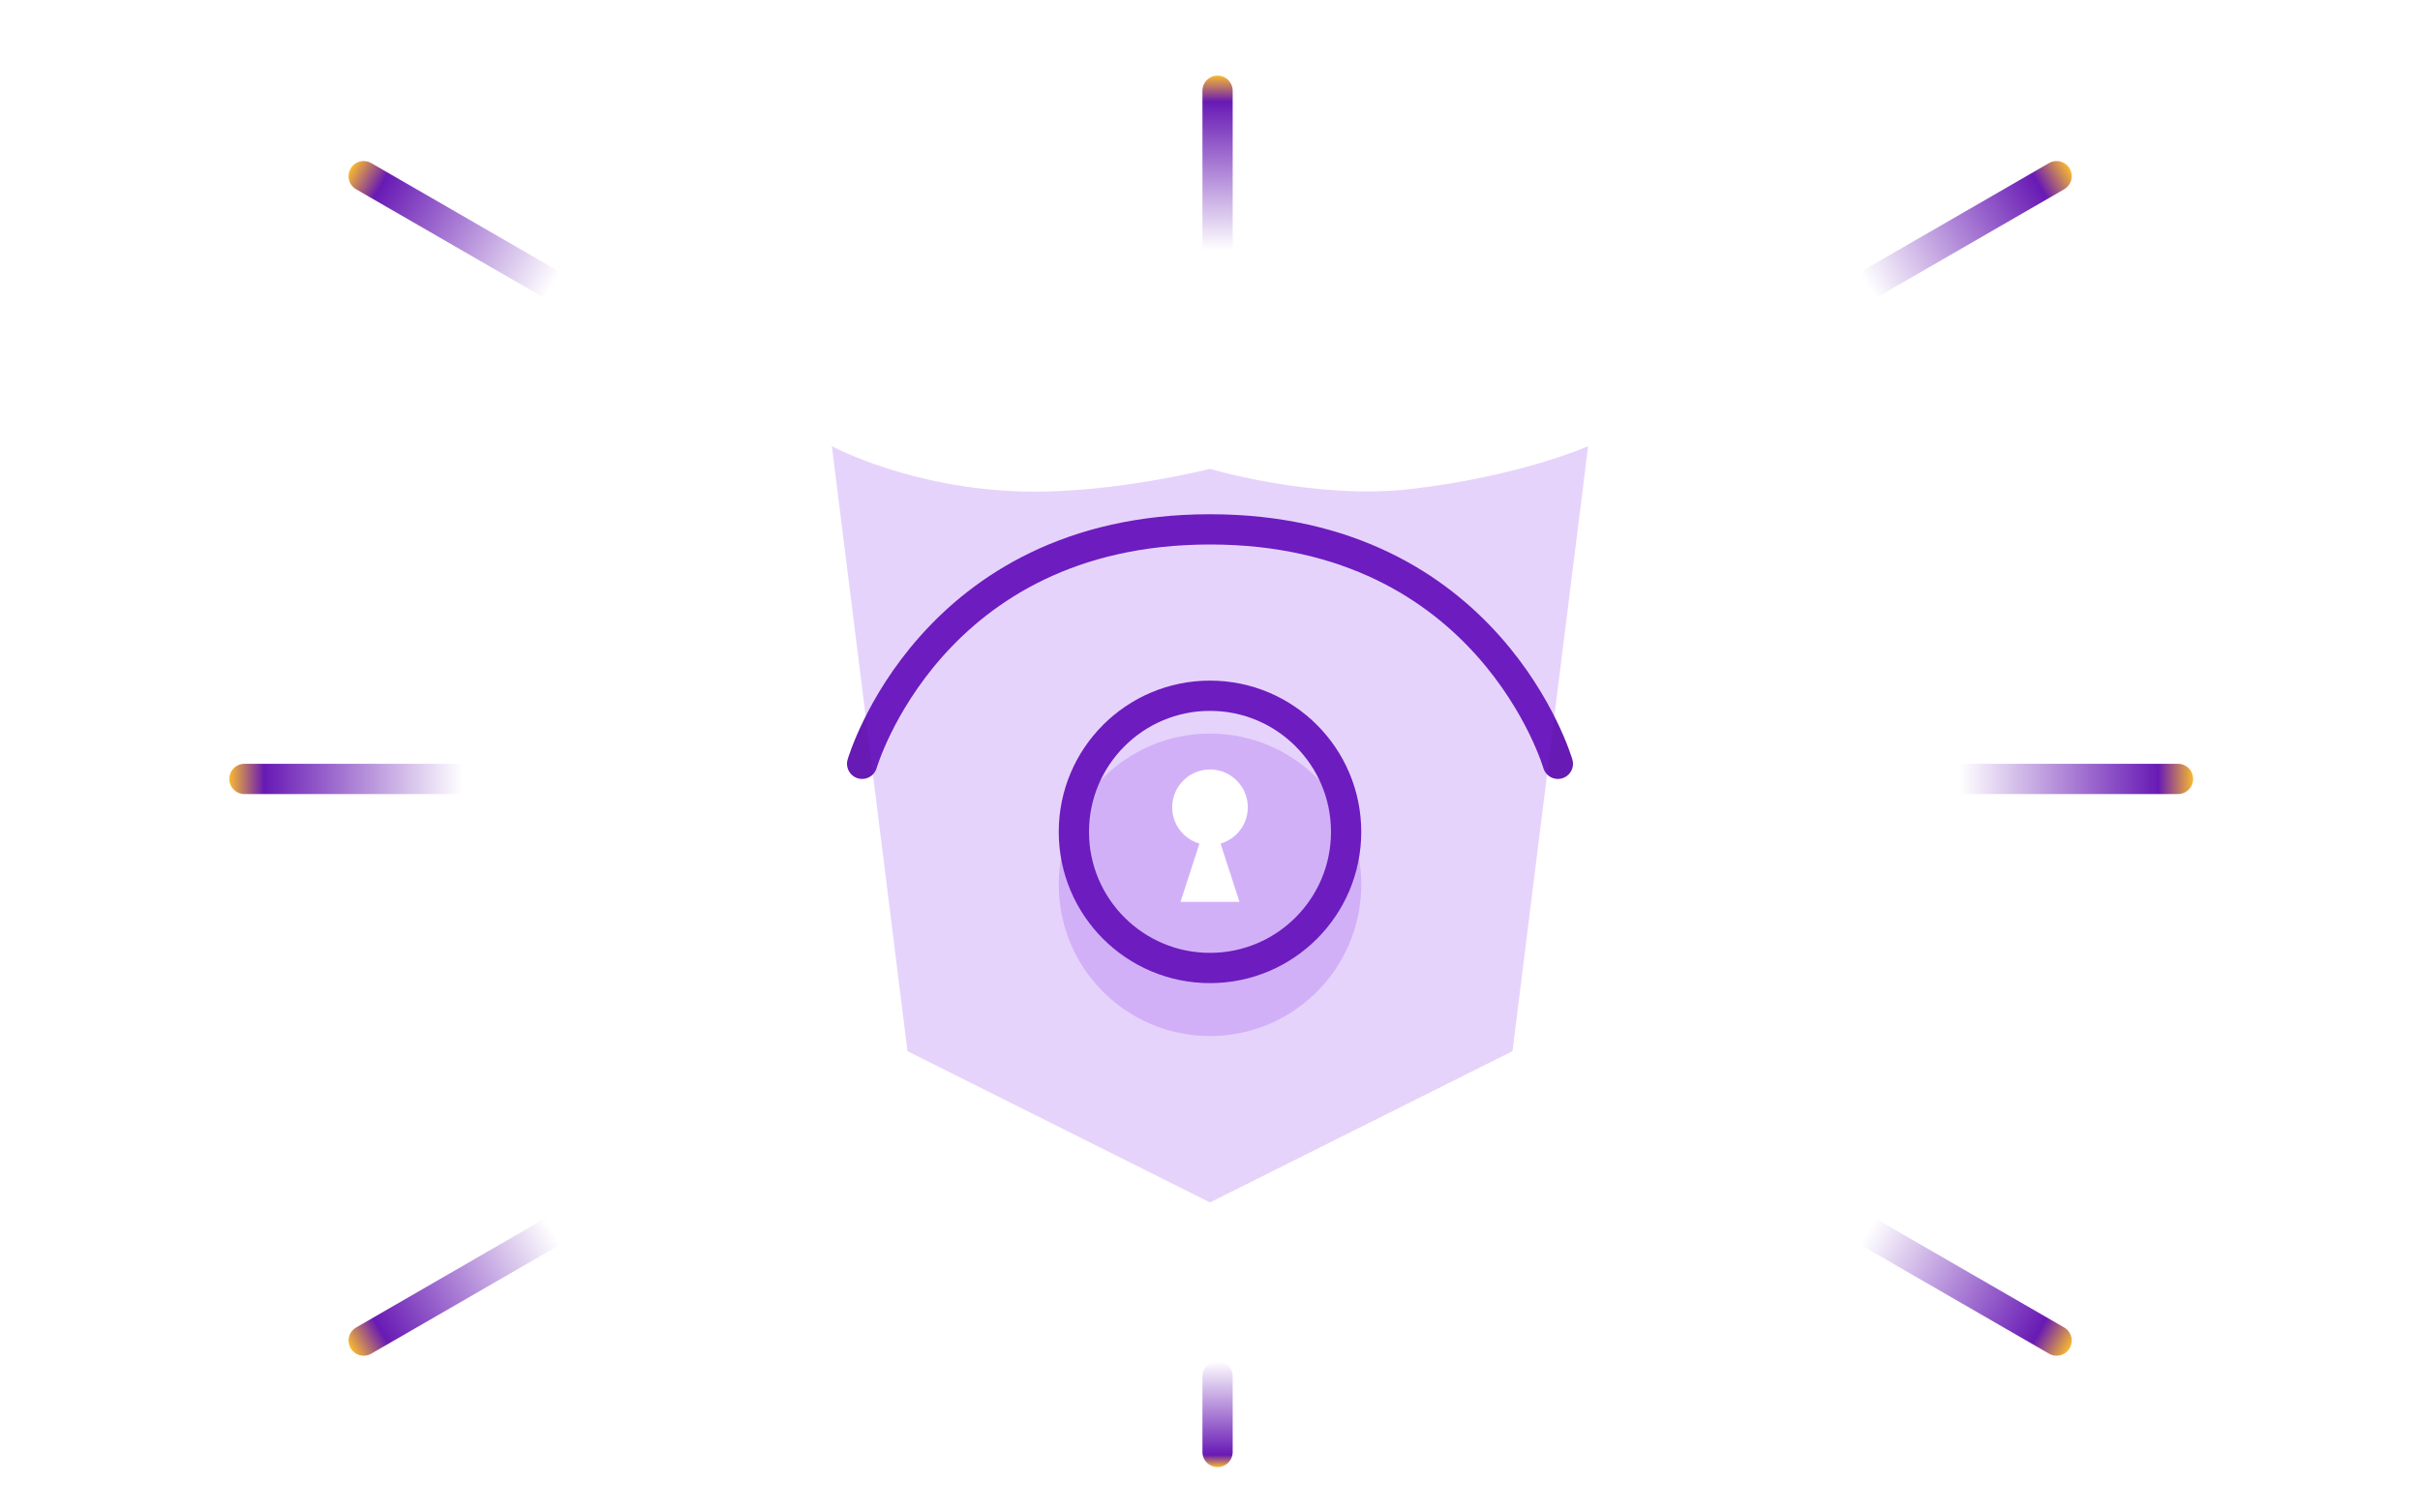<svg width="320" height="200" viewBox="0 0 320 200" fill="none" xmlns="http://www.w3.org/2000/svg">
<rect width="320" height="200" fill="white"/>
<circle cx="160" cy="117" r="20" fill="#8524EE" fill-opacity="0.2"/>
<path d="M114 101C114 101 123 70 160 70C197 70 206 101 206 101" stroke="#681AB4" stroke-width="4" stroke-linecap="round"/>
<circle cx="160" cy="110" r="18" stroke="#681AB4" stroke-width="4"/>
<path d="M110 59C110 59 120.5 64.673 135.5 64.999C147.139 65.252 160 62 160 62C160 62 173.906 66.126 186.5 64.673C201 63 210 59 210 59L200 139L160 159L120 139L110 59Z" fill="#8524EE" fill-opacity="0.2"/>
<circle cx="160" cy="106.75" r="5" fill="white"/>
<path d="M160 107.25L163.897 119.25H156.103L160 107.25Z" fill="white"/>
<line x1="79.268" y1="41.297" x2="48.091" y2="23.297" stroke="url(#paint0_linear)" stroke-width="4" stroke-linecap="round"/>
<line x1="2" y1="-2" x2="38" y2="-2" transform="matrix(-1 0 0 1 70.321 105)" stroke="url(#paint1_linear)" stroke-width="4" stroke-linecap="round"/>
<line x1="252" y1="103" x2="288" y2="103" stroke="url(#paint2_linear)" stroke-width="4" stroke-linecap="round"/>
<line x1="2" y1="-2" x2="38" y2="-2" transform="matrix(0.866 -0.5 -0.5 -0.866 238.039 40.565)" stroke="url(#paint3_linear)" stroke-width="4" stroke-linecap="round"/>
<line x1="2" y1="-2" x2="38" y2="-2" transform="matrix(-0.866 0.5 0.5 0.866 82 160)" stroke="url(#paint4_linear)" stroke-width="4" stroke-linecap="round"/>
<line x1="240.771" y1="159.268" x2="271.948" y2="177.268" stroke="url(#paint5_linear)" stroke-width="4" stroke-linecap="round"/>
<line x1="2" y1="-2" x2="28" y2="-2" transform="matrix(4.37114e-08 -1 -1 -4.37114e-08 159 40)" stroke="url(#paint6_linear)" stroke-width="4" stroke-linecap="round"/>
<line x1="161" y1="182" x2="161" y2="192" stroke="url(#paint7_linear)" stroke-width="4" stroke-linecap="round"/>
<defs>
<linearGradient id="paint0_linear" x1="82.5" y1="39.699" x2="47.859" y2="19.699" gradientUnits="userSpaceOnUse">
<stop offset="0.229" stop-color="white"/>
<stop offset="0.885" stop-color="#681AB4"/>
<stop offset="1" stop-color="#F7B930"/>
</linearGradient>
<linearGradient id="paint1_linear" x1="0" y1="1" x2="40" y2="1" gradientUnits="userSpaceOnUse">
<stop offset="0.229" stop-color="white"/>
<stop offset="0.885" stop-color="#681AB4"/>
<stop offset="1" stop-color="#F7B930"/>
</linearGradient>
<linearGradient id="paint2_linear" x1="250" y1="106" x2="290" y2="106" gradientUnits="userSpaceOnUse">
<stop offset="0.229" stop-color="white"/>
<stop offset="0.885" stop-color="#681AB4"/>
<stop offset="1" stop-color="#F7B930"/>
</linearGradient>
<linearGradient id="paint3_linear" x1="0" y1="1" x2="40" y2="1" gradientUnits="userSpaceOnUse">
<stop offset="0.229" stop-color="white"/>
<stop offset="0.885" stop-color="#681AB4"/>
<stop offset="1" stop-color="#F7B930"/>
</linearGradient>
<linearGradient id="paint4_linear" x1="0" y1="1" x2="40" y2="1" gradientUnits="userSpaceOnUse">
<stop offset="0.229" stop-color="white"/>
<stop offset="0.885" stop-color="#681AB4"/>
<stop offset="1" stop-color="#F7B930"/>
</linearGradient>
<linearGradient id="paint5_linear" x1="237.538" y1="160.866" x2="272.18" y2="180.866" gradientUnits="userSpaceOnUse">
<stop offset="0.229" stop-color="white"/>
<stop offset="0.885" stop-color="#681AB4"/>
<stop offset="1" stop-color="#F7B930"/>
</linearGradient>
<linearGradient id="paint6_linear" x1="0" y1="1" x2="30" y2="1" gradientUnits="userSpaceOnUse">
<stop offset="0.229" stop-color="white"/>
<stop offset="0.885" stop-color="#681AB4"/>
<stop offset="1" stop-color="#F7B930"/>
</linearGradient>
<linearGradient id="paint7_linear" x1="158" y1="180" x2="158" y2="194" gradientUnits="userSpaceOnUse">
<stop stop-color="white"/>
<stop offset="0.885" stop-color="#681AB4"/>
<stop offset="1" stop-color="#F7B930"/>
</linearGradient>
</defs>
</svg>
